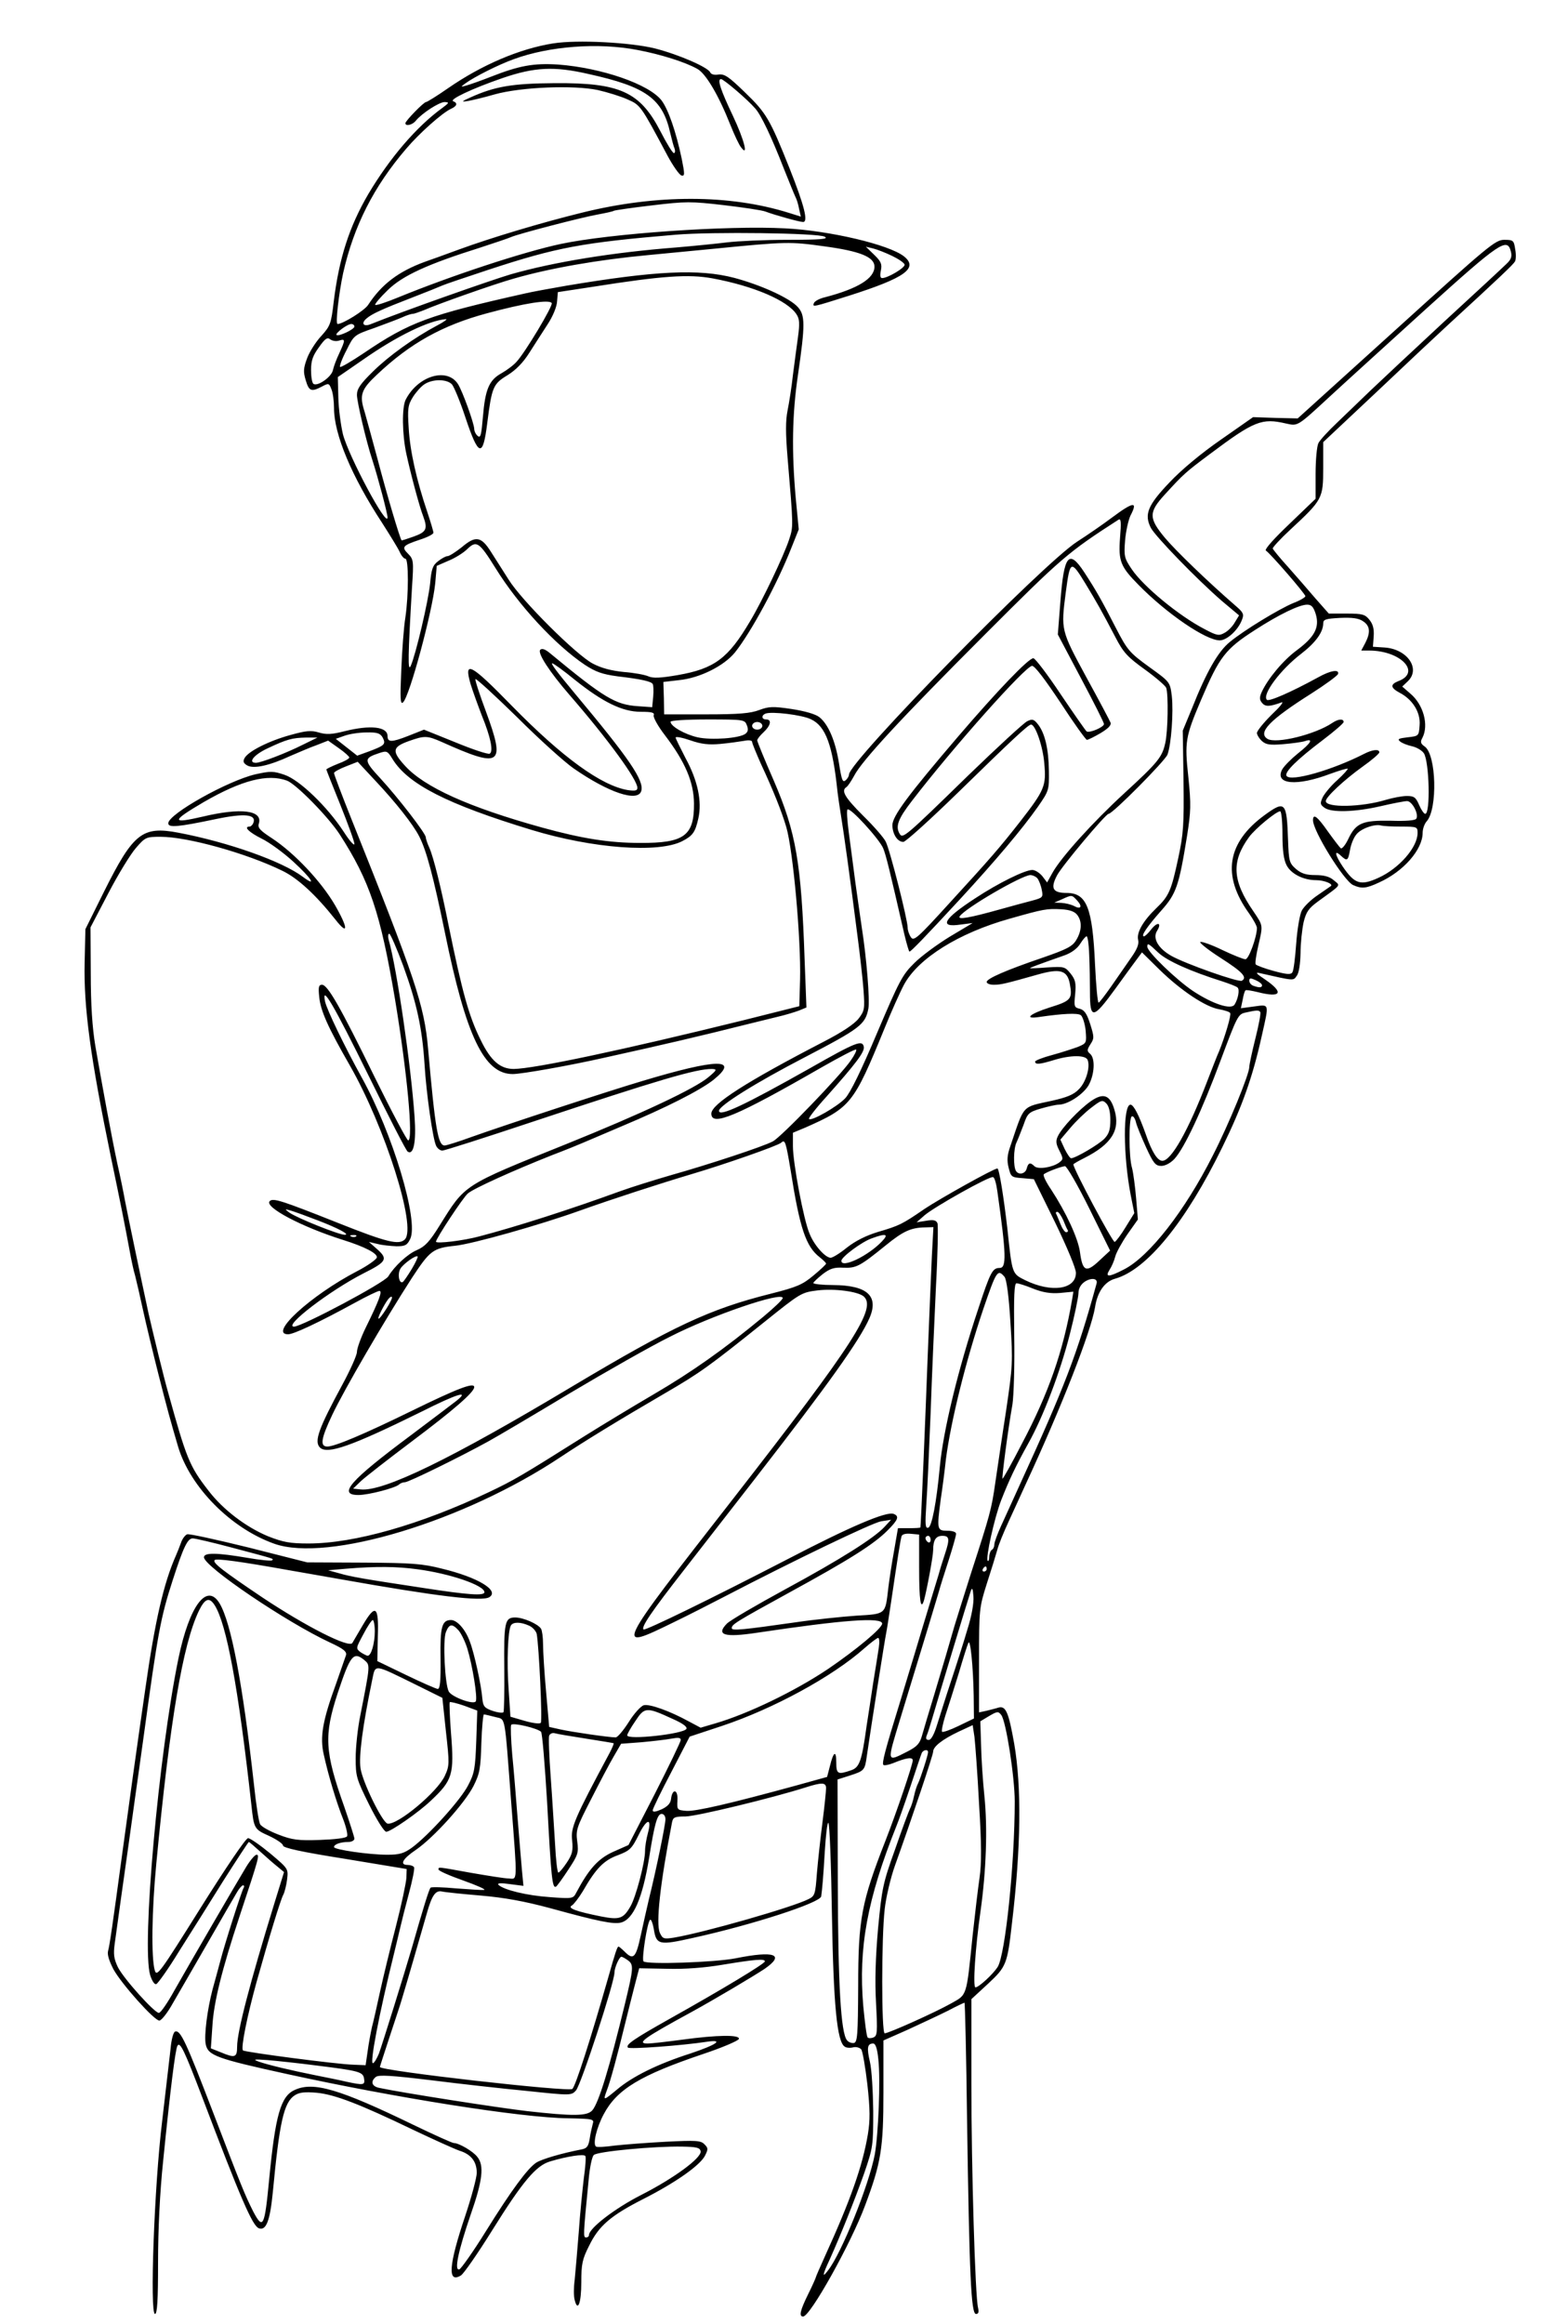 <?xml version="1.0" standalone="no"?>
<!DOCTYPE svg PUBLIC "-//W3C//DTD SVG 20010904//EN"
 "http://www.w3.org/TR/2001/REC-SVG-20010904/DTD/svg10.dtd">
<svg version="1.0" xmlns="http://www.w3.org/2000/svg"
 width="615pt" height="911pt" viewBox="0 0 615 911"
 preserveAspectRatio="xMidYMid meet">

<g transform="translate(0,911) scale(0.1,-0.1)"
fill="#000000" stroke="none">
<path d="M2170 8940 c-132 -21 -280 -84 -413 -176 -43 -30 -82 -54 -86 -54 -9
0 -81 -74 -81 -83 0 -13 28 -7 41 10 25 30 92 73 113 73 19 -1 18 -3 -9 -23
-102 -74 -206 -196 -290 -337 -75 -128 -115 -252 -136 -422 -10 -87 -14 -96
-48 -134 -21 -22 -46 -61 -56 -87 -15 -40 -16 -54 -6 -87 13 -44 22 -47 64
-25 26 14 28 13 37 -11 6 -14 10 -47 10 -73 0 -103 69 -268 189 -451 30 -47
61 -97 68 -112 7 -16 17 -28 23 -28 13 0 13 -142 0 -230 -6 -36 -13 -128 -16
-205 -5 -115 -4 -138 7 -128 26 25 115 356 126 466 l6 69 46 20 c25 10 59 31
74 46 36 35 47 27 110 -74 91 -147 235 -302 351 -380 43 -28 69 -37 128 -45
94 -11 132 -20 138 -30 3 -4 4 -27 2 -50 l-4 -41 -57 4 c-87 6 -131 32 -343
207 -19 16 -32 21 -39 14 -12 -12 36 -86 114 -176 152 -175 267 -333 267 -365
0 -11 -8 -13 -37 -9 -104 17 -257 128 -455 330 -163 167 -190 181 -162 85 9
-29 29 -84 44 -123 34 -83 46 -140 31 -149 -6 -4 -66 16 -134 44 l-124 50 -63
-25 c-64 -25 -80 -25 -80 0 0 37 -68 44 -168 19 -51 -13 -72 -14 -102 -5 -30
9 -50 7 -111 -10 -84 -23 -166 -64 -180 -91 -7 -13 -4 -20 12 -29 26 -13 86 0
168 38 31 13 76 33 102 42 l46 18 41 -29 c23 -16 42 -33 42 -37 0 -5 -20 -16
-45 -25 -25 -10 -45 -20 -45 -22 0 -2 25 -65 55 -139 30 -75 55 -143 55 -153
0 -9 -19 12 -42 48 -64 98 -173 203 -232 223 -44 15 -55 15 -114 2 -108 -25
-342 -156 -342 -192 0 -18 37 -15 189 17 111 23 157 18 145 -15 -3 -8 -10 -15
-15 -15 -25 0 -3 -22 47 -47 31 -15 87 -56 125 -91 72 -66 93 -101 37 -59 -81
61 -293 136 -488 173 -142 27 -177 -1 -292 -231 l-73 -147 -3 -131 c-4 -176
23 -374 103 -762 38 -182 54 -262 74 -370 6 -33 15 -76 21 -95 5 -19 19 -80
31 -135 12 -55 39 -167 60 -250 35 -138 48 -185 78 -287 48 -158 207 -319 377
-379 209 -74 745 88 1123 340 98 65 229 145 411 251 136 79 172 105 389 279
141 113 144 115 207 123 68 8 157 -4 181 -23 53 -45 -35 -182 -511 -793 -469
-601 -468 -599 -232 -484 56 27 144 72 196 99 279 145 581 290 616 296 l39 6
-25 -27 c-40 -44 -173 -128 -391 -246 -112 -61 -215 -121 -228 -134 -44 -45
-10 -55 117 -36 341 51 492 62 492 36 0 -18 -101 -102 -211 -177 -131 -88
-316 -177 -443 -214 l-58 -17 -47 25 c-73 40 -153 69 -176 63 -11 -3 -38 -32
-59 -66 -21 -33 -44 -60 -51 -60 -26 0 -171 21 -216 31 l-45 10 -12 137 c-7
75 -12 160 -12 187 0 28 -4 55 -8 61 -12 19 -70 44 -101 44 -41 0 -45 -17 -43
-204 1 -87 -1 -162 -3 -167 -3 -4 -22 -2 -43 5 -32 11 -37 18 -40 47 -4 53
-32 180 -49 224 -17 48 -50 85 -74 85 -36 0 -43 -27 -41 -151 1 -88 -2 -119
-11 -119 -6 0 -63 25 -125 55 l-112 54 2 98 c4 118 -9 128 -59 43 -18 -30 -36
-62 -41 -70 -13 -21 -182 65 -352 178 -156 105 -198 137 -188 147 7 7 98 -5
293 -40 44 -8 134 -23 200 -35 378 -67 557 -89 585 -70 39 26 -45 77 -185 111
-78 20 -119 23 -310 24 l-220 1 -229 58 c-126 31 -235 55 -242 52 -8 -3 -19
-18 -24 -33 -6 -16 -14 -37 -19 -48 -49 -110 -83 -258 -121 -525 -33 -227 -65
-458 -89 -635 -41 -303 -51 -370 -57 -392 -4 -14 4 -39 21 -72 32 -58 160
-201 180 -201 8 0 32 30 53 68 22 37 83 144 137 237 54 94 105 182 114 197 9
16 20 28 24 28 5 0 6 -4 3 -9 -8 -12 -75 -222 -92 -288 -8 -29 -21 -79 -30
-110 -21 -80 -34 -182 -27 -216 9 -44 42 -56 321 -117 420 -92 917 -171 1100
-173 98 -2 103 -3 97 -22 -3 -11 -9 -37 -12 -58 -5 -30 -11 -38 -32 -42 -78
-15 -156 -38 -178 -52 -34 -23 -96 -106 -198 -270 -49 -79 -96 -145 -103 -148
-22 -8 -4 74 44 214 47 134 54 193 26 227 -17 22 -72 54 -92 54 -6 0 -77 32
-158 71 -291 141 -393 171 -466 137 -55 -24 -76 -100 -100 -348 -18 -189 -24
-202 -63 -128 -34 68 -46 98 -156 385 -107 279 -129 327 -150 320 -7 -2 -15
-32 -18 -68 -4 -35 -19 -163 -33 -284 -31 -253 -49 -755 -28 -755 9 0 12 56
12 203 0 128 7 273 20 397 28 279 48 439 56 451 10 18 27 -17 99 -206 148
-390 195 -499 220 -509 29 -11 44 29 55 140 26 275 43 353 86 381 19 12 39 14
87 10 70 -7 165 -43 377 -145 80 -38 162 -75 182 -82 46 -14 68 -43 68 -87 0
-18 -20 -93 -45 -168 -65 -193 -71 -267 -17 -234 11 7 66 86 122 176 121 194
173 255 228 271 67 20 132 30 138 21 3 -5 0 -44 -6 -86 -5 -43 -15 -139 -20
-213 -6 -74 -13 -158 -16 -187 -4 -29 -4 -64 0 -78 12 -49 26 -13 26 69 0 72
4 91 31 144 38 78 85 118 213 183 126 64 221 131 241 169 13 26 13 30 -2 45
-14 15 -33 16 -152 10 -75 -4 -165 -11 -200 -15 -36 -5 -68 -7 -73 -4 -14 9 2
75 30 127 52 98 144 153 390 236 75 25 138 52 140 59 5 17 -84 16 -223 -3 -60
-8 -121 -15 -134 -15 -46 0 -17 21 174 125 91 50 239 138 283 167 83 57 41 73
-113 42 -82 -16 -347 -25 -361 -12 -8 9 15 156 26 163 4 3 10 -13 14 -34 10
-65 20 -67 154 -37 236 52 500 138 503 163 4 30 8 72 14 175 4 65 10 116 14
113 5 -2 11 -163 14 -357 6 -357 20 -501 50 -520 6 -5 22 -6 33 -3 12 3 26 -1
32 -8 5 -6 16 -68 24 -137 11 -100 11 -140 2 -196 -21 -125 -69 -260 -168
-477 -20 -44 -36 -81 -36 -83 0 -2 -13 -32 -30 -66 -32 -65 -37 -88 -20 -88
28 0 188 287 243 435 63 168 72 224 72 444 l0 203 95 42 c52 24 123 57 157 74
34 18 64 32 66 32 2 0 7 -206 10 -457 9 -616 16 -763 35 -763 10 0 12 7 8 25
-11 44 -26 539 -26 879 l0 330 65 60 c72 67 76 77 94 236 36 301 38 536 9 705
-22 124 -33 149 -61 142 -12 -4 -34 -9 -49 -13 l-28 -6 0 204 c0 200 1 207 30
299 17 52 35 111 41 132 5 21 26 72 46 115 19 42 49 106 65 142 144 310 257
601 273 696 9 60 38 101 79 112 124 35 277 222 421 517 76 155 118 272 154
435 29 129 31 123 -30 115 l-52 -7 7 33 c3 18 8 35 11 37 2 3 24 -1 49 -7 91
-23 103 -2 29 49 -35 23 -41 30 -23 26 138 -31 132 -31 146 -11 9 11 14 47 15
89 0 39 6 93 12 121 10 41 20 55 57 82 95 69 88 60 61 83 -16 14 -38 20 -72
20 -36 0 -55 6 -76 24 -26 23 -28 30 -31 113 -5 150 -11 157 -92 98 -148 -108
-168 -237 -61 -385 17 -24 31 -50 31 -57 0 -35 -32 -123 -45 -123 -8 0 -48 16
-90 36 -41 20 -80 34 -87 32 -6 -2 30 -31 80 -63 86 -55 105 -76 83 -89 -12
-8 -223 67 -276 97 -52 29 -75 69 -57 98 20 32 3 38 -22 7 -12 -16 -25 -28
-29 -28 -14 0 13 39 67 100 60 67 70 97 102 294 15 96 16 122 5 230 -15 139
-12 157 50 303 72 169 95 199 212 274 93 60 173 99 204 99 17 0 25 -9 34 -38
15 -52 -5 -89 -75 -141 -53 -39 -113 -111 -137 -163 -10 -22 -9 -31 1 -43 13
-16 30 -15 77 2 10 3 -8 -19 -40 -49 -31 -31 -57 -63 -57 -71 0 -7 9 -22 20
-32 16 -14 31 -16 82 -12 35 3 73 8 86 12 35 12 25 -7 -27 -48 -26 -21 -54
-49 -62 -63 -31 -59 57 -67 189 -17 36 13 66 22 68 20 2 -2 -16 -22 -41 -45
-25 -22 -50 -53 -57 -67 -11 -24 -10 -29 7 -41 27 -20 120 -17 220 6 47 11 94
20 104 20 20 0 47 -52 36 -69 -4 -7 -42 -10 -99 -8 -111 2 -137 -8 -167 -70
-11 -24 -25 -41 -30 -38 -4 3 -27 33 -50 65 -42 60 -59 73 -59 45 0 -43 121
-237 157 -254 33 -15 51 -14 102 10 96 43 171 129 171 195 0 15 7 35 16 45 43
48 38 261 -8 293 -16 11 -18 18 -9 34 26 50 4 131 -48 174 l-31 27 21 20 c53
49 -1 127 -90 133 l-46 3 3 41 c2 29 -3 48 -17 65 -17 21 -27 24 -89 24 l-70
0 -53 60 c-28 33 -77 89 -108 124 -31 34 -57 66 -59 71 -1 4 29 37 69 74 126
117 129 122 129 241 l0 102 213 200 c116 110 241 227 277 260 205 188 256 237
262 248 4 6 5 28 1 48 -5 35 -8 37 -43 37 -35 0 -61 -22 -423 -350 l-387 -350
-87 2 -88 3 -126 -88 c-78 -54 -156 -119 -202 -168 -85 -89 -100 -125 -73
-178 19 -35 180 -201 278 -286 l68 -57 -17 -28 c-9 -16 -27 -34 -41 -41 -21
-12 -30 -10 -77 15 -101 52 -241 168 -286 235 -29 43 -31 51 -26 113 3 36 13
80 21 97 30 57 13 56 -73 -8 -36 -27 -97 -69 -136 -94 -134 -86 -895 -862
-895 -913 0 -6 -6 -17 -14 -23 -11 -9 -15 3 -25 66 -14 89 -42 154 -77 182
-15 12 -57 24 -109 32 -74 11 -89 10 -127 -4 -34 -13 -79 -17 -208 -17 l-165
0 -1 64 -2 63 60 7 c83 8 178 56 221 109 63 79 166 269 222 412 l28 70 -12
125 c-16 181 -14 326 9 481 29 199 28 234 -1 266 -32 35 -144 86 -249 114
-138 36 -308 28 -660 -31 -63 -11 -135 -24 -160 -30 -379 -85 -453 -112 -633
-234 -48 -32 -90 -57 -93 -54 -3 3 8 33 25 65 29 59 30 60 108 87 43 16 92 34
110 42 17 8 36 14 42 14 6 0 25 7 43 14 54 24 278 103 353 124 142 41 332 74
525 92 63 6 185 18 270 26 272 27 291 27 420 9 143 -19 200 -42 200 -80 0 -46
-64 -86 -194 -120 -22 -5 -42 -16 -44 -24 -5 -15 -4 -15 138 30 220 70 273
108 216 154 -58 46 -290 101 -466 110 -227 12 -686 -20 -880 -61 -146 -31
-429 -124 -639 -210 -46 -19 -86 -32 -89 -29 -3 3 19 29 49 58 58 57 157 102
364 167 55 18 109 36 120 41 30 13 272 76 338 88 32 6 61 12 65 15 4 2 71 12
149 21 133 16 153 16 282 1 77 -9 150 -20 163 -25 37 -14 134 -41 148 -41 21
0 5 64 -53 210 -77 193 -91 217 -175 298 -64 62 -80 73 -104 70 -16 -3 -29 1
-32 8 -8 20 -123 70 -216 94 -96 24 -307 35 -400 20z m331 -26 c90 -17 186
-47 234 -74 33 -18 83 -102 129 -218 16 -40 35 -81 43 -90 30 -40 11 32 -32
123 -49 103 -63 145 -47 145 10 0 104 -80 134 -115 23 -25 65 -114 112 -235
21 -52 41 -102 45 -110 5 -9 12 -30 15 -48 l7 -31 -48 15 c-231 72 -516 73
-808 1 -163 -40 -359 -99 -485 -145 -52 -19 -112 -41 -133 -48 -104 -38 -170
-88 -223 -169 -14 -22 -99 -75 -120 -75 -9 0 5 121 22 200 42 185 120 339 248
488 51 60 140 139 174 155 25 11 28 23 10 30 -19 6 74 50 193 91 126 43 202
47 337 16 227 -50 291 -97 321 -232 6 -25 13 -52 17 -61 3 -9 2 -17 -3 -17 -5
0 -29 39 -53 86 -80 154 -158 190 -415 188 -166 -1 -235 -13 -330 -56 -36 -16
-37 -18 -10 -14 17 3 64 14 105 26 104 29 310 37 405 17 39 -9 91 -25 117 -37
50 -22 51 -23 156 -220 22 -41 47 -76 55 -78 13 -3 13 5 1 65 -23 109 -53 194
-79 229 -49 64 -235 128 -406 141 -96 6 -152 -4 -264 -48 -38 -15 -81 -30 -95
-34 -24 -7 -24 -6 -5 8 36 26 129 73 190 95 139 51 331 66 486 36z m734 -732
c16 -9 -14 -12 -145 -12 -91 0 -198 -5 -238 -10 -40 -5 -130 -14 -200 -20
-247 -19 -480 -57 -648 -105 -78 -23 -422 -144 -551 -196 -28 -11 -38 4 -15
23 21 18 60 36 182 83 52 20 104 41 115 46 11 5 94 33 185 63 263 86 361 105
730 136 141 12 561 7 585 -8z m2691 -58 c5 -20 1 -31 -17 -48 -13 -13 -123
-115 -244 -226 -121 -112 -251 -234 -290 -271 -38 -37 -98 -94 -131 -126 -34
-32 -67 -68 -73 -80 -6 -12 -11 -66 -11 -120 l0 -98 -102 -98 c-59 -56 -99
-100 -93 -105 20 -14 155 -170 155 -179 0 -4 -21 -17 -48 -27 -57 -24 -192
-106 -248 -152 -46 -37 -92 -117 -149 -261 l-36 -87 3 -196 c2 -172 0 -208
-21 -305 -27 -126 -36 -147 -86 -195 -52 -50 -78 -96 -71 -124 4 -17 -4 -37
-29 -72 -19 -27 -53 -77 -77 -111 -24 -34 -46 -63 -49 -63 -4 0 -10 66 -14
148 -10 226 -33 282 -112 282 -54 0 -64 18 -37 69 20 38 191 241 202 241 16 0
221 207 231 232 15 40 24 168 17 230 -7 55 -7 55 -89 114 -77 56 -85 65 -131
154 -55 107 -75 143 -124 218 -60 91 -79 67 -93 -117 l-10 -128 90 -170 c50
-94 91 -175 91 -181 0 -12 -56 -36 -68 -29 -4 3 -50 69 -102 146 -52 78 -100
141 -107 141 -19 0 -140 -126 -296 -308 -195 -228 -257 -311 -257 -347 1 -35
20 -65 43 -65 9 0 105 87 214 193 209 204 276 267 287 267 17 0 47 -87 52
-153 8 -87 1 -104 -93 -225 -83 -106 -117 -145 -282 -325 -122 -134 -137 -147
-148 -131 -7 10 -13 27 -13 38 0 31 -70 307 -86 337 -7 15 -47 61 -89 102 -72
72 -87 98 -65 112 6 4 19 24 30 44 30 59 185 226 515 556 298 298 323 320 522
448 10 6 11 -10 6 -71 -7 -92 2 -113 73 -185 111 -113 264 -217 318 -217 28 0
72 40 87 80 9 22 6 29 -23 54 -112 97 -237 218 -279 268 -64 77 -64 100 -1
169 75 82 82 88 177 159 175 131 204 142 299 120 47 -10 42 -14 172 106 54 50
224 204 377 343 291 263 319 281 333 225z m-2427 -17 c25 -12 47 -27 49 -34 3
-12 -66 -53 -88 -53 -8 0 -9 11 -5 30 5 24 1 35 -26 61 l-33 32 29 -7 c16 -4
49 -17 74 -29z m-705 -88 c162 -30 295 -87 330 -141 12 -18 13 -36 6 -88 -5
-36 -14 -103 -20 -150 -5 -47 -15 -109 -21 -139 -8 -39 -8 -90 0 -185 23 -273
23 -269 6 -321 -21 -64 -106 -242 -153 -320 -86 -146 -140 -186 -283 -211 -69
-12 -98 -13 -116 -5 -13 6 -56 14 -96 17 -49 5 -88 15 -122 33 -65 34 -279
247 -330 329 -22 34 -53 84 -70 110 -38 60 -60 63 -114 17 -24 -19 -49 -35
-56 -35 -7 0 -23 -9 -37 -20 -21 -16 -26 -31 -31 -87 -7 -69 -56 -278 -76
-323 -12 -26 -11 36 5 309 7 103 6 109 -16 131 -26 26 -21 32 48 55 28 9 52
21 52 27 0 5 -11 42 -24 81 -42 124 -68 239 -73 329 -5 76 -3 90 16 121 12 19
32 42 46 51 32 21 88 21 108 -1 8 -10 32 -67 52 -128 52 -156 69 -161 86 -24
18 142 23 154 79 188 34 21 62 50 86 88 20 32 53 82 72 112 21 32 36 69 37 90
l3 36 138 21 c272 43 375 50 468 33z m-630 -97 c6 -10 -105 -195 -138 -230
-11 -13 -38 -33 -59 -45 -49 -27 -64 -63 -73 -172 -6 -70 -9 -83 -20 -74 -8 6
-14 19 -14 28 -1 23 -46 148 -64 176 -43 66 -157 32 -205 -62 -15 -30 -14
-135 3 -213 17 -78 51 -206 66 -244 18 -49 13 -61 -37 -79 -25 -9 -47 -16 -48
-15 -7 9 -59 184 -94 318 -23 85 -46 169 -51 186 -21 65 -14 87 48 145 130
123 257 194 432 241 148 40 245 55 254 40z m-450 -88 c-90 -48 -188 -118 -251
-180 -50 -49 -63 -68 -63 -92 0 -27 37 -185 61 -257 22 -68 59 -208 59 -223 0
-46 -152 238 -175 326 -8 34 -17 99 -18 143 l-2 81 100 69 c133 93 258 153
324 158 8 1 -8 -11 -35 -25z m-324 -4 c0 -11 -62 -40 -70 -33 -7 6 42 43 58
43 6 0 12 -4 12 -10z m-60 -55 c25 8 25 3 1 -49 -11 -23 -22 -52 -25 -66 -5
-27 -59 -65 -76 -55 -6 3 -10 28 -10 54 0 38 7 57 31 90 24 34 33 40 44 31 8
-6 23 -9 35 -5z m2927 -952 c46 -76 63 -106 117 -209 32 -62 48 -79 116 -128
43 -31 81 -64 84 -72 9 -24 7 -174 -4 -218 -12 -54 -29 -75 -161 -196 -122
-112 -247 -250 -281 -311 l-21 -38 -19 25 c-11 13 -28 24 -39 24 -29 0 -133
-51 -224 -111 -126 -82 -144 -116 -57 -103 l47 6 -89 -53 c-49 -30 -112 -76
-140 -104 -47 -46 -59 -70 -146 -274 -62 -147 -105 -235 -125 -256 -31 -33
-133 -91 -142 -81 -3 3 28 43 69 88 114 128 150 175 146 195 -6 28 -30 19
-211 -84 -259 -146 -357 -192 -357 -167 0 20 144 110 335 209 219 114 239 129
251 192 6 33 -7 198 -26 318 -5 33 -16 112 -25 175 -8 63 -20 152 -26 198 -6
46 -9 86 -5 89 10 10 125 -116 140 -152 11 -27 24 -79 83 -337 9 -38 18 -68
20 -68 6 0 61 57 198 205 141 153 244 275 306 363 43 62 44 65 43 140 -1 87
-16 149 -43 183 -16 20 -22 22 -42 12 -13 -6 -117 -102 -232 -213 -246 -240
-256 -248 -268 -229 -18 29 -7 59 48 130 162 211 446 529 471 529 11 0 52 -55
112 -145 52 -80 99 -145 103 -145 5 0 29 12 53 26 30 18 43 31 40 41 -3 8 -46
89 -96 180 -99 183 -99 183 -80 330 17 128 20 129 77 36z m1089 -148 c28 -18
30 -44 9 -85 l-16 -30 31 0 c124 0 206 -86 114 -120 -32 -13 -30 -26 5 -45 51
-26 83 -77 79 -127 -3 -43 -3 -43 -47 -48 -35 -4 -41 -7 -30 -16 8 -7 29 -15
47 -19 18 -4 39 -16 47 -28 21 -34 26 -237 5 -237 -5 0 -16 16 -24 35 -13 30
-20 35 -48 35 -18 0 -55 -7 -82 -15 -95 -29 -236 -32 -236 -5 0 16 72 83 143
134 37 26 67 52 67 57 0 14 -27 11 -60 -6 -123 -63 -289 -111 -304 -86 -9 14
40 63 142 140 45 34 82 66 82 71 0 14 -22 12 -45 -4 -67 -45 -220 -83 -254
-62 -39 25 10 75 173 178 55 35 101 69 104 76 6 20 -30 14 -78 -13 -106 -58
-193 -96 -201 -88 -20 20 53 118 134 180 57 44 87 85 87 120 0 15 10 18 66 21
47 2 73 -1 90 -13z m-3091 -230 c109 -87 186 -125 258 -125 44 0 55 -3 51 -14
-3 -7 17 -43 44 -78 80 -105 113 -184 114 -267 1 -127 -38 -156 -212 -155
-120 0 -227 17 -383 60 -289 80 -464 159 -540 244 -51 56 -48 72 16 95 62 22
72 22 129 -3 234 -105 252 -93 174 119 -25 67 -44 125 -41 127 3 3 76 -64 163
-149 86 -86 186 -176 222 -201 137 -95 251 -133 265 -89 13 41 -48 129 -263
386 -65 78 -93 115 -86 115 5 0 45 -29 89 -65z m925 -154 c59 -27 86 -102 105
-286 2 -16 8 -59 14 -95 10 -61 33 -224 67 -490 8 -63 18 -150 21 -192 5 -72
4 -80 -19 -110 -17 -22 -65 -54 -139 -92 -303 -157 -439 -244 -439 -281 0 -52
98 -11 432 181 72 41 133 73 136 70 3 -3 -7 -23 -22 -44 -39 -57 -274 -301
-305 -316 -37 -20 -253 -91 -395 -131 -66 -19 -159 -48 -206 -65 -192 -70
-404 -138 -549 -176 -62 -17 -171 -30 -171 -21 0 12 106 173 125 189 23 20
181 91 330 150 55 21 109 43 120 48 11 5 81 34 155 66 174 73 304 139 358 181
106 86 15 84 -278 -4 -135 -40 -534 -171 -669 -219 -52 -19 -100 -34 -107 -34
-26 0 -37 63 -65 380 -15 170 -50 274 -300 898 -38 95 -69 177 -69 182 0 4 21
16 47 26 l46 18 69 -74 c80 -85 148 -171 172 -218 29 -56 56 -159 101 -377 83
-407 154 -555 266 -555 35 0 222 33 359 64 236 52 381 86 560 131 33 8 86 21
118 29 31 7 70 19 86 25 l29 12 -7 184 c-13 385 -34 503 -121 705 -36 82 -65
153 -65 158 0 5 11 19 25 32 28 26 33 50 10 50 -18 0 -20 16 -2 23 24 9 142
-5 177 -22z m-251 -23 c7 -17 5 -26 -5 -34 -23 -18 -134 -26 -188 -14 -49 11
-106 43 -106 61 0 5 62 9 145 9 142 0 146 -1 154 -22z m61 -3 c0 -8 -9 -15
-20 -15 -11 0 -20 7 -20 15 0 8 9 15 20 15 11 0 20 -7 20 -15z m-1489 -46 c13
-26 8 -31 -53 -54 l-47 -17 -42 33 -42 33 34 12 c19 7 57 13 86 13 43 1 54 -3
64 -20z m1324 -25 c33 3 75 9 93 12 19 4 32 2 32 -4 0 -6 16 -44 34 -85 49
-105 82 -188 100 -249 27 -93 58 -442 54 -598 l-3 -104 -215 -54 c-474 -117
-823 -191 -905 -192 -53 0 -90 32 -129 112 -47 94 -73 189 -127 453 -29 146
-59 266 -75 302 -8 17 -14 36 -14 41 0 15 -108 155 -179 232 -65 70 -65 78 -4
98 30 10 33 9 53 -24 61 -98 213 -176 545 -277 240 -73 498 -92 591 -44 41 21
51 35 63 89 15 66 -2 148 -50 236 -21 41 -39 77 -39 81 0 5 26 0 58 -11 43
-15 72 -18 117 -14z m-1635 -2 c-67 -34 -167 -72 -186 -72 -33 0 -9 31 44 56
76 36 98 42 152 43 l45 0 -55 -27z m-64 -142 c36 -14 161 -141 206 -210 118
-183 160 -308 217 -645 47 -281 73 -555 52 -555 -5 0 -64 111 -131 247 -136
278 -185 363 -207 363 -13 0 -15 -9 -11 -47 5 -55 35 -121 120 -269 138 -241
263 -635 216 -682 -23 -23 -70 -12 -261 64 -224 89 -256 99 -269 86 -23 -23
125 -101 287 -152 86 -27 136 -53 133 -69 -2 -8 -37 -33 -78 -54 -182 -95
-348 -247 -270 -247 22 0 120 46 261 123 47 26 91 47 97 47 13 0 -1 -37 -54
-145 -19 -39 -34 -81 -34 -94 0 -13 -26 -71 -58 -130 -92 -170 -111 -221 -87
-245 29 -28 123 5 399 141 141 71 190 85 136 42 -14 -11 -95 -72 -180 -136
-238 -177 -287 -233 -204 -233 39 0 143 27 159 41 5 5 15 9 23 9 15 0 222 102
327 160 33 18 177 103 320 189 143 85 319 185 392 221 164 84 443 179 443 152
0 -6 -35 -39 -77 -74 -152 -126 -280 -216 -427 -302 -82 -48 -203 -121 -270
-163 -251 -158 -280 -175 -379 -222 -268 -127 -527 -201 -707 -201 -73 0 -99
5 -158 28 -87 36 -178 105 -235 180 -74 95 -86 126 -157 382 -17 58 -61 240
-77 310 -30 139 -84 397 -93 445 -5 28 -18 93 -30 145 -23 108 -59 304 -86
460 -12 72 -18 161 -18 285 l-1 180 70 134 c38 73 87 153 108 177 37 43 41 44
97 44 105 0 336 -64 477 -133 61 -29 133 -96 209 -192 51 -65 50 -33 -2 57
-55 94 -159 204 -247 262 -46 30 -57 41 -52 57 17 53 -69 64 -220 28 -125 -29
-124 -18 4 57 149 86 251 112 327 84z m3904 -210 c0 -63 5 -100 16 -121 17
-34 66 -59 116 -59 32 0 68 -15 58 -23 -3 -2 -26 -18 -52 -36 -27 -18 -54 -45
-62 -60 -8 -15 -18 -73 -22 -129 -4 -55 -10 -106 -15 -113 -6 -10 -21 -9 -73
5 -37 10 -68 22 -71 26 -3 5 2 37 10 72 19 83 20 78 -19 136 -83 120 -87 195
-17 291 25 34 107 101 122 101 5 0 9 -41 9 -90z m466 30 c62 0 64 -1 64 -25 0
-56 -72 -139 -154 -176 -70 -32 -93 -24 -140 45 -30 45 -34 67 -8 43 26 -24
29 -22 37 21 3 20 14 48 24 60 17 24 74 44 99 36 8 -2 43 -4 78 -4z m-1427
-203 c6 -8 14 -28 17 -45 6 -29 4 -31 -37 -42 -24 -6 -82 -22 -129 -35 -118
-33 -165 -41 -156 -27 19 31 243 161 277 162 9 0 22 -6 28 -13z m156 -87 c22
-24 14 -36 -13 -21 -12 6 -33 11 -49 12 l-28 1 30 13 c39 18 39 18 60 -5z m0
-56 c20 -26 18 -63 -4 -99 -15 -25 -37 -36 -132 -69 -144 -49 -219 -82 -219
-95 0 -6 12 -11 28 -11 28 0 48 5 172 40 88 25 116 17 126 -36 11 -60 5 -67
-79 -93 -81 -26 -103 -47 -39 -37 90 13 148 16 161 7 7 -5 16 -32 19 -59 4
-50 4 -51 -29 -65 -19 -7 -64 -22 -101 -32 -38 -10 -68 -22 -68 -26 0 -13 18
-11 74 6 65 20 125 20 132 0 11 -28 -7 -88 -35 -115 -20 -21 -48 -32 -107 -45
-118 -26 -105 -12 -161 -177 -13 -36 -14 -57 -7 -85 9 -36 11 -38 54 -41 l45
-4 83 -169 c47 -97 82 -181 82 -198 0 -66 -97 -79 -199 -29 -52 26 -51 23 -70
203 -14 121 -32 235 -39 235 -14 0 -225 -118 -285 -158 -89 -61 -99 -66 -184
-91 -46 -14 -88 -35 -121 -61 -27 -22 -56 -40 -64 -40 -21 0 -65 49 -83 95
-23 53 -65 277 -65 342 l0 53 48 20 c179 79 190 93 310 386 27 67 62 145 78
175 56 103 214 202 414 258 134 38 145 40 203 37 33 -2 52 -9 62 -22z m-2643
-201 c52 -143 74 -243 83 -383 7 -117 33 -298 46 -322 5 -10 16 -18 24 -18 8
0 168 51 357 114 488 162 639 207 701 206 20 -1 19 -4 -13 -31 -52 -45 -263
-144 -558 -263 -410 -165 -396 -157 -498 -320 -39 -63 -57 -82 -89 -96 -36
-15 -88 -63 -112 -103 -15 -25 -339 -197 -370 -197 -43 1 140 141 273 209 90
45 96 56 55 93 l-34 30 34 -8 c19 -5 52 -8 74 -9 34 0 42 4 54 29 34 71 -69
414 -190 632 -69 125 -136 264 -144 298 -15 71 33 -11 170 -289 79 -161 148
-296 154 -299 23 -15 34 37 27 136 -14 203 -70 585 -102 696 -3 12 -2 22 3 22
4 0 29 -57 55 -127z m2690 45 c2 -40 3 -106 3 -147 0 -108 12 -107 100 14 32
44 68 94 81 111 l23 31 69 -68 c84 -82 182 -147 234 -155 21 -4 41 -10 43 -15
5 -7 -20 -92 -44 -151 -6 -12 -26 -65 -46 -116 -74 -193 -141 -312 -176 -312
-19 0 -41 34 -65 104 -27 76 -48 116 -60 116 -30 0 -29 -201 1 -355 l14 -70
-34 -55 c-18 -30 -38 -56 -43 -58 -8 -2 -162 286 -162 304 0 2 19 13 43 25
107 54 142 110 118 189 -17 58 -43 68 -92 34 -46 -32 -115 -105 -130 -138 -9
-18 -7 -31 6 -56 16 -32 16 -34 -1 -47 -26 -19 -83 -28 -97 -14 -16 16 -24 14
-30 -9 -5 -21 -31 -27 -42 -10 -11 17 -10 88 2 112 6 13 18 44 28 70 15 44 20
49 68 63 28 8 59 15 69 15 35 0 95 39 117 75 24 42 28 107 6 125 -12 10 -12
15 2 37 15 23 15 28 -1 79 -13 41 -23 55 -41 60 -22 5 -23 9 -18 57 4 44 1 57
-18 81 -22 27 -25 28 -91 24 -37 -3 -68 -4 -68 -3 0 2 23 11 137 51 27 10 49
27 60 45 10 16 21 29 25 29 4 0 9 -33 10 -72z m271 8 c34 -32 125 -73 252
-113 27 -9 54 -19 59 -24 9 -8 2 -45 -12 -67 -14 -21 -86 3 -162 53 -66 44
-180 154 -180 174 0 16 4 14 43 -23z m407 -128 c0 -10 -12 -10 -34 -2 -9 3
-16 12 -16 20 0 11 5 11 25 2 14 -6 25 -15 25 -20z m-7 -105 c3 -5 -6 -51 -19
-103 -13 -52 -24 -103 -24 -112 0 -29 -81 -226 -143 -347 -110 -218 -250 -397
-349 -447 -60 -31 -75 -31 -56 -1 8 12 18 35 22 51 4 16 26 56 48 88 l41 58
-7 84 c-4 46 -11 99 -16 118 -13 42 -13 195 -1 202 5 3 12 -6 16 -21 3 -15 22
-60 40 -100 29 -63 37 -73 60 -73 15 0 36 11 51 27 39 42 108 189 182 388 64
171 68 180 97 186 44 10 53 10 58 2z m-588 -423 c0 -37 -5 -54 -23 -73 -22
-23 -114 -77 -131 -77 -4 0 -15 16 -25 36 l-17 37 39 46 c21 25 58 61 82 79
39 30 44 32 59 17 10 -10 16 -33 16 -65z m-1254 -197 c36 -229 60 -299 114
-341 14 -11 25 -22 25 -25 0 -3 -22 -24 -50 -47 -43 -36 -65 -45 -167 -71
-240 -60 -382 -127 -778 -363 -478 -286 -742 -414 -831 -404 l-29 3 30 29 c17
16 107 86 200 156 164 123 245 193 245 213 0 20 -65 -5 -247 -94 -186 -91
-300 -139 -329 -139 -30 0 -25 31 19 124 48 101 205 370 312 536 71 108 83
118 170 127 68 7 331 81 490 138 123 44 314 106 435 142 129 38 341 112 354
124 15 14 18 5 37 -108z m1171 -149 l82 -166 -43 -40 c-51 -48 -65 -41 -75 33
-7 55 -55 157 -113 246 -20 29 -33 56 -29 60 8 8 65 30 83 32 7 0 50 -74 95
-165z m-360 65 c35 -247 36 -299 9 -299 -28 0 -36 -14 -84 -160 -79 -236 -138
-479 -151 -621 -13 -139 -31 -232 -45 -237 -12 -4 -13 12 -8 89 4 52 11 213
17 359 5 146 15 369 21 497 7 127 9 239 6 248 -5 12 -15 15 -44 10 l-38 -6 32
28 c39 33 254 154 268 149 6 -1 13 -27 17 -57z m-2667 -112 c81 -31 130 -57
107 -57 -23 0 -188 66 -217 87 -19 14 -19 15 5 8 14 -4 61 -21 105 -38z m2925
1 c7 -18 15 -36 18 -40 2 -5 -1 -8 -6 -8 -6 0 -16 15 -23 33 -7 17 -14 35 -17
40 -2 4 0 7 5 7 5 0 15 -15 23 -32z m-515 -140 c-3 -62 -10 -234 -16 -383 -9
-243 -27 -676 -29 -682 0 -2 -20 -3 -44 -3 l-44 0 -15 -87 c-9 -49 -19 -115
-23 -148 -12 -104 -8 -101 -126 -108 -56 -4 -164 -15 -238 -26 -204 -29 -250
-34 -250 -23 0 15 15 24 228 141 236 129 329 188 383 242 42 42 47 56 24 65
-28 11 -171 -50 -415 -177 -296 -153 -560 -282 -566 -276 -10 9 29 67 161 236
67 86 193 248 281 361 279 359 406 536 444 623 38 87 -8 129 -142 130 -43 0
-78 4 -78 8 0 3 17 19 37 35 29 22 45 27 81 25 50 -2 64 5 164 86 70 57 100
71 156 72 l33 1 -6 -112z m-2258 76 c-3 -3 -12 -4 -19 -1 -8 3 -5 6 6 6 11 1
17 -2 13 -5z m2062 -20 c-54 -57 -159 -107 -159 -76 0 15 81 75 119 88 57 21
68 17 40 -12z m-1844 -108 c-15 -25 -31 -48 -35 -51 -15 -9 -22 33 -9 53 12
19 61 54 67 47 2 -2 -8 -24 -23 -49z m2325 -31 c8 -10 17 -76 23 -178 10 -154
9 -171 -17 -347 -16 -102 -34 -228 -42 -280 -15 -106 -21 -127 -95 -355 -28
-88 -57 -181 -65 -207 -27 -94 -42 -145 -79 -268 -21 -69 -43 -142 -49 -164
-9 -31 -19 -42 -58 -62 -81 -41 -80 -45 -28 126 98 320 143 469 152 500 5 19
23 76 39 125 16 50 29 96 29 103 0 7 -14 12 -35 12 -40 0 -41 5 -25 125 6 39
15 108 20 155 19 147 77 383 147 590 51 149 56 157 83 125z m361 -26 c-76
-277 -126 -406 -299 -784 -27 -60 -62 -136 -76 -167 -14 -31 -26 -63 -26 -72
0 -8 -4 -18 -10 -21 -5 -3 -10 -16 -10 -27 0 -12 -3 -19 -6 -16 -9 10 26 168
53 238 31 79 57 134 106 222 59 105 126 282 163 428 19 74 34 147 34 162 0 17
9 33 23 43 26 18 54 15 48 -6z m-249 -20 c38 -15 68 -20 106 -17 l52 5 -5 -31
c-35 -203 -92 -367 -198 -567 -39 -76 -73 -136 -75 -135 -3 4 21 190 39 291 5
33 9 153 7 268 -2 157 0 207 9 207 7 0 36 -9 65 -21z m-2536 -78 c-31 -49 -43
-54 -20 -8 20 39 35 59 41 53 3 -2 -7 -23 -21 -45z m2089 -1018 c0 -124 6
-168 19 -126 11 39 36 173 36 197 0 40 11 56 36 56 28 0 30 -12 10 -72 -8 -24
-19 -59 -24 -78 -6 -19 -20 -66 -32 -105 -23 -76 -42 -138 -64 -212 -8 -27
-32 -106 -54 -178 -61 -197 -74 -247 -67 -253 3 -3 20 0 38 7 51 21 77 25 77
11 0 -17 -64 -205 -107 -315 -94 -240 -107 -307 -107 -570 -1 -193 -3 -220
-17 -223 -9 -1 -21 3 -27 11 -24 29 -35 217 -36 617 l-1 405 47 15 c59 19 60
21 68 78 16 111 71 459 76 482 3 14 11 68 19 120 26 177 37 245 41 258 2 8 16
12 36 10 l33 -3 0 -132z m45 111 c0 -8 -4 -12 -10 -9 -5 3 -10 10 -10 16 0 5
5 9 10 9 6 0 10 -7 10 -16z m-2741 -30 c173 -46 165 -43 158 -50 -3 -3 -47 1
-98 10 -118 20 -169 21 -169 2 0 -36 324 -255 494 -334 54 -25 67 -36 63 -50
-3 -9 -21 -60 -39 -112 -53 -145 -64 -209 -48 -278 18 -82 50 -188 76 -253 12
-31 19 -62 15 -67 -4 -7 -49 -12 -106 -14 -86 -3 -109 0 -163 21 -34 13 -67
31 -72 41 -5 9 -16 79 -24 156 -44 394 -89 631 -134 708 -50 85 -119 -7 -162
-214 -78 -379 -145 -1127 -111 -1242 7 -22 17 -38 24 -35 6 2 47 59 89 128 43
68 122 193 174 277 53 83 98 152 100 152 2 0 23 -18 46 -39 24 -22 54 -48 68
-59 l24 -20 -38 -123 c-96 -312 -146 -503 -146 -561 0 -43 -8 -46 -65 -22
l-38 15 6 87 c5 92 37 221 107 432 76 229 79 240 66 240 -6 0 -24 -21 -40 -47
-40 -66 -222 -379 -282 -485 -27 -49 -54 -88 -61 -88 -17 0 -139 135 -161 180
-15 32 -18 49 -12 92 4 29 15 107 24 173 20 143 43 303 56 400 6 39 21 151 35
250 54 394 65 455 112 600 43 133 59 165 79 165 9 0 78 -16 153 -36z m728 -85
c128 -17 263 -63 263 -90 0 -15 -66 -10 -235 16 -238 36 -286 44 -334 58 l-44
12 69 6 c120 10 200 9 281 -2z m2233 1 c0 -5 -5 -10 -11 -10 -5 0 -7 5 -4 10
3 6 8 10 11 10 2 0 4 -4 4 -10z m-76 -238 c-14 -48 -43 -139 -64 -202 -21 -63
-45 -141 -55 -172 -11 -36 -23 -58 -32 -58 -11 0 -13 6 -8 18 4 9 13 38 21 65
31 106 139 463 152 502 5 14 8 8 10 -23 2 -25 -7 -77 -24 -130z m-2952 96 c47
-74 93 -324 144 -783 10 -93 11 -95 69 -121 30 -14 55 -31 55 -38 0 -9 72 -25
243 -52 l242 -40 -1 -34 c-1 -19 -19 -105 -41 -190 -22 -85 -50 -200 -62 -255
-12 -55 -26 -118 -32 -140 -5 -22 -13 -65 -17 -95 l-8 -55 -49 2 c-66 2 -424
49 -432 56 -9 9 16 133 53 267 51 182 94 322 105 343 5 9 12 36 15 60 5 42 5
42 -66 102 -40 33 -79 60 -87 60 -9 0 -86 -114 -186 -273 -161 -257 -172 -272
-180 -245 -14 49 -12 231 6 418 54 566 104 859 167 991 24 49 41 55 62 22z
m628 -102 c0 -48 -14 -96 -28 -96 -4 0 -17 7 -28 14 -19 15 -18 16 11 70 16
31 33 56 37 56 4 0 8 -20 8 -44z m605 22 c14 -6 27 -21 30 -32 9 -49 23 -342
16 -349 -5 -5 -33 -1 -64 8 l-55 16 -7 106 c-8 109 -3 232 9 252 9 14 38 14
71 -1z m-277 -18 c10 -11 26 -43 35 -72 20 -65 41 -194 33 -207 -9 -14 -94 17
-106 39 -15 28 -24 201 -11 233 13 32 24 34 49 7z m1649 -67 c-3 -21 -13 -83
-22 -138 -8 -55 -20 -131 -26 -170 -19 -139 -28 -163 -61 -174 -52 -18 -58
-15 -58 31 0 49 -11 43 -25 -15 l-11 -42 -119 -33 c-263 -72 -398 -103 -433
-100 -36 3 -37 4 -35 41 3 44 -20 48 -25 6 -2 -18 -14 -30 -37 -41 -23 -10
-35 -12 -35 -4 0 6 33 74 73 150 l72 139 127 42 c201 67 433 193 558 304 25
22 49 40 54 41 5 0 6 -17 3 -37z m372 -189 l1 -90 -60 -29 c-33 -16 -62 -26
-65 -23 -3 3 3 32 13 64 11 33 34 106 52 164 17 58 34 112 38 120 8 20 19 -93
21 -206z m-2390 139 c23 -20 24 -15 -15 -213 -11 -52 -19 -129 -19 -171 0 -72
3 -82 53 -183 30 -60 59 -106 67 -106 17 0 127 76 175 122 85 80 92 102 79
264 -5 64 -7 119 -5 122 3 2 28 -4 57 -14 l51 -19 -4 -120 c-4 -106 -7 -126
-32 -173 -29 -57 -155 -196 -220 -244 -32 -23 -49 -28 -97 -28 -72 0 -209 20
-209 30 0 11 26 20 56 20 13 0 24 6 24 13 0 6 -18 62 -39 123 -78 219 -81 281
-26 449 49 147 61 163 104 128z m201 -96 l105 -52 14 -132 c14 -125 14 -134
-4 -173 -28 -63 -186 -195 -225 -188 -20 4 -98 162 -106 217 -7 48 8 164 46
347 13 62 3 63 170 -19z m1007 -134 c41 -18 60 -32 55 -40 -13 -20 -232 -44
-232 -25 0 5 14 30 32 56 36 55 43 56 145 9z m1290 15 c19 -24 53 -244 53
-339 0 -245 -37 -601 -67 -649 -18 -28 -73 -79 -87 -80 -11 0 -1 153 20 300
22 157 28 324 15 450 -6 58 -12 147 -13 199 l-3 94 30 18 c37 22 40 22 52 7z
m-1985 -8 c42 -12 36 21 63 -335 25 -323 25 -300 -10 -298 -16 0 -83 11 -147
22 -134 24 -128 24 -128 13 0 -5 43 -24 97 -43 53 -19 90 -35 82 -37 -8 -1
-57 2 -109 6 -52 5 -98 6 -101 3 -6 -5 -29 -80 -75 -241 -26 -89 -114 -372
-128 -410 -8 -19 -18 -36 -23 -37 -14 -5 23 190 83 432 8 33 19 78 24 100 5
22 20 82 34 134 14 52 23 98 20 102 -3 5 -14 9 -25 9 -33 0 -20 24 32 59 70
48 191 182 226 250 25 50 28 68 31 169 2 61 7 112 10 112 4 0 24 -5 44 -10z
m180 -58 c5 -5 15 -130 24 -278 16 -297 20 -337 35 -329 5 4 27 34 49 68 37
56 40 65 34 109 -6 45 -2 56 54 165 33 65 73 141 89 168 l29 50 80 6 c43 4 96
10 117 14 27 5 37 4 37 -5 0 -7 -46 -102 -102 -212 l-103 -200 -61 -27 c-59
-27 -95 -68 -144 -160 -12 -23 -14 -24 -105 -17 -88 6 -179 28 -200 48 -6 7 9
8 44 3 l54 -7 -6 63 c-3 35 -11 127 -17 204 -6 77 -15 189 -21 248 -5 59 -7
112 -4 116 6 10 103 -13 117 -27z m1718 -282 c10 -160 10 -234 2 -290 -6 -41
-18 -142 -27 -225 -25 -245 -21 -232 -85 -268 -62 -35 -245 -117 -260 -117
-13 0 -13 376 0 487 5 46 23 122 40 170 65 181 150 434 150 447 0 20 36 48 99
78 l56 26 7 -46 c3 -26 12 -144 18 -262z m-1541 255 c58 -9 106 -17 108 -18 1
-2 -6 -19 -16 -38 -138 -257 -153 -293 -147 -342 4 -41 1 -55 -21 -88 -14 -21
-29 -39 -33 -39 -4 0 -10 51 -13 113 -4 61 -11 179 -17 261 -6 81 -9 155 -6
163 4 8 13 12 23 9 10 -3 65 -12 122 -21z m1341 -53 c0 -12 -30 -104 -39 -122
-5 -9 -12 -31 -16 -50 -4 -19 -11 -41 -16 -50 -4 -8 -31 -79 -58 -158 -48
-133 -52 -154 -67 -310 -10 -114 -13 -207 -8 -294 6 -114 5 -128 -10 -134 -9
-4 -20 -4 -23 0 -4 4 -11 59 -17 122 -20 229 16 421 129 704 8 19 33 89 55
155 22 66 42 126 45 133 5 13 25 17 25 4z m-400 -141 c0 -11 -6 -71 -14 -133
-8 -62 -18 -153 -22 -201 -6 -82 -8 -89 -33 -101 -63 -32 -409 -131 -528 -151
-39 -6 -44 -5 -55 19 -16 37 1 192 48 434 4 19 11 22 52 22 42 0 340 72 472
114 63 20 80 20 80 -3z m-630 -122 c0 -21 -35 -193 -65 -314 -8 -33 -22 -97
-32 -142 -19 -88 -29 -97 -63 -63 -11 11 -22 20 -24 20 -5 0 -13 -24 -40 -120
-71 -248 -128 -425 -141 -438 -13 -13 -755 71 -755 86 0 2 18 57 39 121 21 64
44 132 49 151 6 19 27 91 47 160 20 69 42 145 49 170 20 71 34 91 59 86 12 -3
81 -10 152 -16 93 -8 171 -22 275 -50 189 -52 246 -63 275 -56 49 12 85 95
111 254 21 133 32 172 49 172 9 0 15 -9 15 -21z m-69 -55 c-6 -22 -11 -52 -11
-69 0 -45 -36 -181 -57 -217 -28 -49 -43 -54 -115 -40 -100 20 -134 33 -115
43 8 5 27 30 43 56 51 89 82 121 137 141 47 18 55 25 82 80 32 65 53 68 36 6z
m-78 -498 c23 -17 22 -30 -12 -171 -60 -248 -103 -389 -128 -417 -20 -23 -76
-23 -255 -3 -113 13 -491 72 -580 91 -30 6 -36 25 -14 43 11 9 61 6 218 -13
111 -14 281 -33 376 -42 170 -18 173 -18 191 2 19 20 151 423 151 462 0 19 19
62 27 62 5 0 16 -7 26 -14z m537 -4 c0 -9 -166 -109 -375 -226 -137 -77 -173
-101 -162 -112 7 -7 212 8 310 23 69 10 37 -12 -65 -46 -128 -41 -228 -90
-290 -143 -52 -43 -53 -43 -38 -2 14 35 43 144 71 259 12 50 30 119 39 155
l17 65 109 -2 c71 -2 148 4 219 16 127 21 165 24 165 13z m445 -384 c9 -81 0
-296 -14 -373 -23 -120 -130 -386 -183 -454 -24 -32 -23 -20 6 42 45 100 98
233 135 337 35 102 36 109 36 245 -1 77 -6 164 -13 193 -13 56 -10 72 13 72 9
0 16 -20 20 -62z m-2205 -24 c169 -21 184 -25 188 -52 4 -25 -2 -26 -68 -12
-25 6 -79 17 -120 25 -100 20 -188 41 -225 54 -25 9 -19 10 35 6 36 -3 121
-12 190 -21z m1508 -336 c5 -26 -106 -107 -234 -172 -102 -52 -204 -130 -204
-157 0 -5 -5 -9 -11 -9 -12 0 -12 3 10 228 4 46 13 89 20 95 13 14 239 35 346
33 57 -1 70 -4 73 -18z"/>
</g>
</svg>
